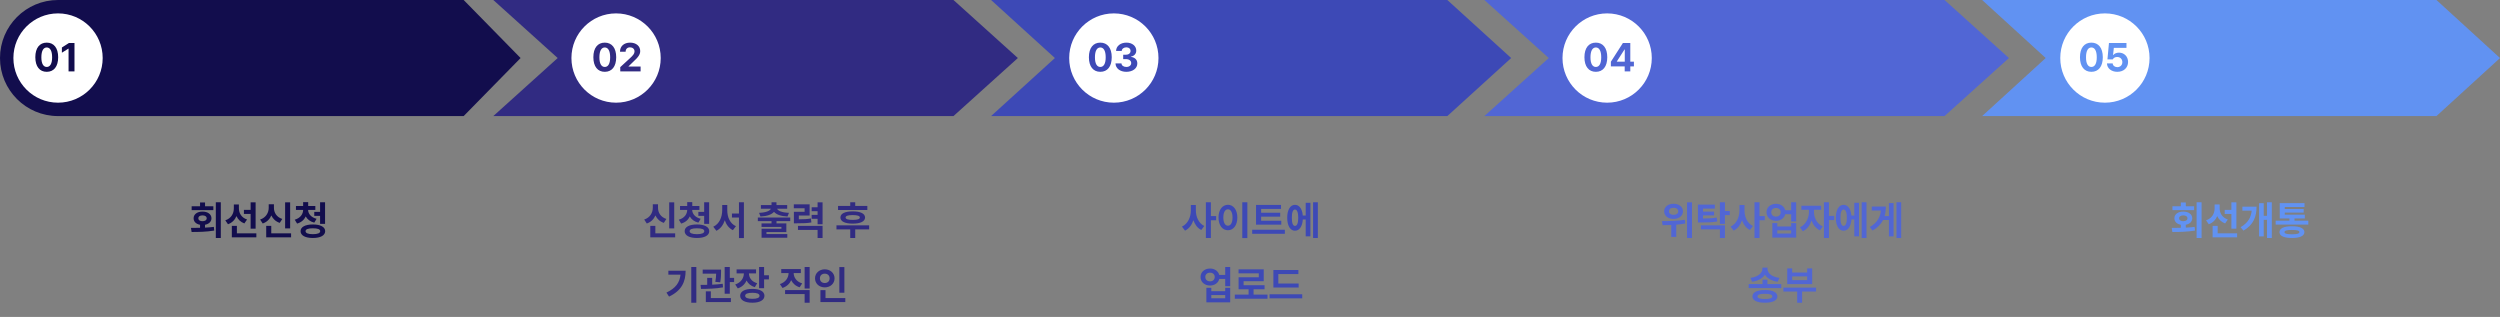 <svg width="1120" height="142" viewBox="0 0 1120 142" fill="none" xmlns="http://www.w3.org/2000/svg">
<rect x="0" y="0" width="1120" height="142" fill="#808080" stroke="none"/>
<path d="M98.922 90.621V106.617H96.689V90.621H98.922ZM85.545 102.1C86.767 102.091 88.164 102.091 89.623 102.047V100.693C87.865 100.386 86.723 99.296 86.74 97.793C86.723 96 88.357 94.787 90.713 94.787C93.086 94.787 94.738 96 94.738 97.793C94.738 99.287 93.596 100.377 91.838 100.693V101.977C93.174 101.915 94.527 101.81 95.811 101.643L95.969 103.295C92.471 103.893 88.691 103.928 85.844 103.928L85.545 102.1ZM95.582 92.397V94.154H85.861V92.397H89.623V90.691H91.856V92.397H95.582ZM90.713 96.492C89.623 96.492 88.85 96.967 88.867 97.793C88.85 98.637 89.623 99.094 90.713 99.094C91.838 99.094 92.594 98.637 92.594 97.793C92.594 96.967 91.838 96.492 90.713 96.492ZM107.025 93.363C107.025 95.438 108.133 97.494 110.682 98.338L109.469 100.096C107.772 99.472 106.604 98.294 105.936 96.809C105.241 98.478 103.993 99.797 102.139 100.465L100.926 98.707C103.598 97.828 104.758 95.631 104.758 93.346V91.606H107.025V93.363ZM114.514 90.639V102.451H112.281V95.842H109.275V94.031H112.281V90.639H114.514ZM114.848 104.543V106.336H103.861V101.203H106.129V104.543H114.848ZM129.982 90.639V102.311H127.732V90.639H129.982ZM130.404 104.543V106.336H119.26V101.186H121.527V104.543H130.404ZM122.723 93.064C122.705 95.174 123.83 97.248 126.467 98.092L125.324 99.85C123.522 99.252 122.274 98.057 121.562 96.527C120.851 98.171 119.567 99.489 117.695 100.131L116.535 98.356C119.225 97.459 120.385 95.227 120.385 93.064V91.518H122.723V93.064ZM141.268 92.291V94.049H138.033C138.051 95.692 139.264 97.362 141.83 98.022L140.793 99.744C138.974 99.287 137.69 98.276 136.961 96.967C136.267 98.461 134.983 99.63 133.094 100.166L132.039 98.426C134.605 97.696 135.783 95.868 135.801 94.049H132.584V92.291H135.801V90.551H138.068V92.291H141.268ZM145.627 90.621V100.289H143.395V96.703H140.793V94.91H143.395V90.621H145.627ZM140.16 100.553C143.57 100.57 145.662 101.643 145.68 103.559C145.662 105.492 143.57 106.617 140.16 106.617C136.768 106.617 134.658 105.492 134.658 103.559C134.658 101.643 136.768 100.57 140.16 100.553ZM140.16 102.275C138.033 102.275 136.891 102.697 136.891 103.559C136.891 104.438 138.033 104.912 140.16 104.912C142.322 104.912 143.447 104.438 143.447 103.559C143.447 102.697 142.322 102.275 140.16 102.275Z" fill="#120D4D"/>
<path d="M302.051 90.639V102.311H299.801V90.639H302.051ZM302.473 104.543V106.336H291.328V101.186H293.596V104.543H302.473ZM294.791 93.064C294.773 95.174 295.898 97.248 298.535 98.092L297.393 99.85C295.591 99.252 294.343 98.057 293.631 96.527C292.919 98.171 291.636 99.489 289.764 100.131L288.604 98.356C291.293 97.459 292.453 95.227 292.453 93.064V91.518H294.791V93.064ZM313.336 92.291V94.049H310.102C310.119 95.692 311.332 97.362 313.898 98.022L312.861 99.744C311.042 99.287 309.759 98.276 309.029 96.967C308.335 98.461 307.052 99.63 305.162 100.166L304.107 98.426C306.674 97.696 307.852 95.868 307.869 94.049H304.652V92.291H307.869V90.551H310.137V92.291H313.336ZM317.695 90.621V100.289H315.463V96.703H312.861V94.91H315.463V90.621H317.695ZM312.229 100.553C315.639 100.57 317.73 101.643 317.748 103.559C317.73 105.492 315.639 106.617 312.229 106.617C308.836 106.617 306.727 105.492 306.727 103.559C306.727 101.643 308.836 100.57 312.229 100.553ZM312.229 102.275C310.102 102.275 308.959 102.697 308.959 103.559C308.959 104.438 310.102 104.912 312.229 104.912C314.391 104.912 315.516 104.438 315.516 103.559C315.516 102.697 314.391 102.275 312.229 102.275ZM325.816 94.242C325.816 97.248 327.029 100.166 329.701 101.326L328.33 103.119C326.555 102.249 325.368 100.658 324.709 98.689C324.006 100.781 322.775 102.495 320.947 103.4L319.541 101.572C322.283 100.342 323.531 97.248 323.549 94.242V91.852H325.816V94.242ZM333.27 90.621V106.652H331.055V97.459H327.908V95.648H331.055V90.621H333.27ZM354.029 97.441V99.076H347.877V100.078H352.289V103.98H343.377V104.859H352.711V106.512H341.18V102.469H350.074V101.678H341.162V100.078H345.645V99.076H339.51V97.441H354.029ZM347.859 90.603V91.869H352.658V93.522H348.141C348.58 94.453 350.215 95.218 353.449 95.35L352.799 97.002C349.828 96.861 347.771 96.106 346.752 94.893C345.741 96.106 343.676 96.861 340.688 97.002L340.072 95.35C343.28 95.218 344.906 94.453 345.363 93.522H340.881V91.869H345.645V90.603H347.859ZM362.713 91.553V96.545H357.879V98.25C360.261 98.25 361.667 98.171 363.293 97.863L363.504 99.656C361.641 99.99 359.953 100.043 356.859 100.043H355.664V94.875H360.463V93.311H355.629V91.553H362.713ZM368.514 90.639V100.482H366.281V98.022H363.627V96.246H366.281V94.629H363.627V92.853H366.281V90.639H368.514ZM368.514 101.203V106.617H366.281V102.996H357.492V101.203H368.514ZM388.57 92.273V94.084H375.439V92.273H380.906V90.603H383.139V92.273H388.57ZM389.379 100.957V102.785H383.139V106.635H380.906V102.785H374.736V100.957H389.379ZM382.031 94.699C385.459 94.699 387.533 95.666 387.551 97.441C387.533 99.217 385.459 100.184 382.031 100.184C378.568 100.184 376.494 99.217 376.512 97.441C376.494 95.666 378.568 94.699 382.031 94.699ZM382.031 96.352C379.887 96.369 378.832 96.703 378.832 97.441C378.832 98.162 379.887 98.514 382.031 98.514C384.141 98.514 385.213 98.162 385.213 97.441C385.213 96.703 384.141 96.369 382.031 96.352ZM311.956 119.621V135.617H309.688V119.621H311.956ZM307.157 121.291C307.157 126.143 305.452 130.168 299.739 132.875L298.562 131.082C302.692 129.131 304.512 126.6 304.872 123.049H299.423V121.291H307.157ZM323.03 120.781V121.783C323.03 122.891 323.03 124.49 322.661 126.477L320.464 126.266C320.745 124.728 320.815 123.567 320.833 122.609H314.804V120.781H323.03ZM319.058 124.473V127.531C320.648 127.47 322.283 127.347 323.786 127.127L323.909 128.744C320.587 129.359 316.825 129.412 314.048 129.43L313.854 127.637C314.751 127.637 315.762 127.637 316.825 127.602V124.473H319.058ZM326.95 119.621V124.49H328.884V126.371H326.95V131.592H324.647V119.621H326.95ZM327.442 133.543V135.336H316.21V130.52H318.46V133.543H327.442ZM338.71 120.693V122.486H335.528C335.546 124.35 336.662 126.151 339.22 126.898L338.147 128.656C336.381 128.12 335.159 127.048 334.456 125.668C333.744 127.285 332.443 128.568 330.519 129.201L329.376 127.426C332.03 126.591 333.226 124.517 333.261 122.486H329.991V120.693H338.71ZM342.313 119.621V123.33H344.476V125.158H342.313V129.113H340.063V119.621H342.313ZM337.075 129.43C340.397 129.412 342.472 130.555 342.472 132.506C342.472 134.457 340.397 135.617 337.075 135.617C333.683 135.617 331.591 134.457 331.591 132.506C331.591 130.555 333.683 129.412 337.075 129.43ZM337.075 131.17C334.966 131.17 333.823 131.609 333.841 132.506C333.823 133.42 334.966 133.877 337.075 133.877C339.149 133.877 340.257 133.42 340.257 132.506C340.257 131.609 339.149 131.17 337.075 131.17ZM362.722 119.621V129.254H360.472V119.621H362.722ZM362.722 129.957V135.617H360.472V131.75H351.718V129.957H362.722ZM358.784 120.553V122.346H355.567C355.585 124.218 356.763 126.187 359.382 126.969L358.239 128.709C356.446 128.155 355.181 127.004 354.46 125.545C353.73 127.127 352.43 128.384 350.558 129.008L349.397 127.268C352.034 126.415 353.265 124.341 353.282 122.346H349.995V120.553H358.784ZM378.278 119.639V131.135H376.028V119.639H378.278ZM378.7 133.543V135.336H367.556V129.975H369.823V133.543H378.7ZM369.507 120.658C371.968 120.658 373.884 122.346 373.884 124.684C373.884 127.074 371.968 128.744 369.507 128.744C367.046 128.744 365.13 127.074 365.13 124.684C365.13 122.346 367.046 120.658 369.507 120.658ZM369.507 122.609C368.259 122.592 367.31 123.383 367.327 124.684C367.31 126.02 368.259 126.793 369.507 126.793C370.72 126.793 371.669 126.02 371.669 124.684C371.669 123.383 370.72 122.592 369.507 122.609Z" fill="#312B82"/>
<path d="M535.75 94.242C535.732 97.107 536.963 100.008 539.529 101.238L538.176 103.031C536.462 102.188 535.311 100.605 534.643 98.672C533.948 100.746 532.709 102.442 530.898 103.33L529.51 101.52C532.217 100.271 533.5 97.213 533.5 94.242V91.852H535.75V94.242ZM542.482 90.621V96.791H544.838V98.689H542.482V106.617H540.232V90.621H542.482ZM558.812 90.621V106.652H556.545V90.621H558.812ZM550.129 91.746C552.537 91.746 554.33 93.961 554.33 97.441C554.33 100.957 552.537 103.154 550.129 103.154C547.668 103.154 545.875 100.957 545.893 97.441C545.875 93.961 547.668 91.746 550.129 91.746ZM550.129 93.768C548.881 93.768 548.055 95.068 548.055 97.441C548.055 99.832 548.881 101.115 550.129 101.115C551.342 101.115 552.168 99.832 552.168 97.441C552.168 95.068 551.342 93.768 550.129 93.768ZM574.018 98.883V100.658H562.697V91.799H573.895V93.609H564.982V95.297H573.525V97.055H564.982V98.883H574.018ZM575.617 102.926V104.754H560.975V102.926H575.617ZM590.4 90.621V106.617H588.256V90.621H590.4ZM587.061 90.85V105.879H584.951V98.32H583.668C583.457 101.467 582.121 103.365 580.152 103.365C578.043 103.365 576.672 101.15 576.672 97.547C576.672 93.961 578.043 91.764 580.152 91.764C582.077 91.764 583.396 93.557 583.65 96.545H584.951V90.85H587.061ZM580.152 93.873C579.256 93.873 578.729 95.103 578.746 97.547C578.729 100.008 579.256 101.221 580.152 101.203C581.066 101.221 581.611 100.008 581.611 97.547C581.611 95.103 581.066 93.873 580.152 93.873ZM542.104 120.307C544.152 120.289 545.778 121.458 546.218 123.172H548.89V119.621H551.122V128.217H548.89V124.965H546.235C545.813 126.723 544.17 127.918 542.104 127.918C539.644 127.918 537.833 126.318 537.851 124.086C537.833 121.889 539.644 120.289 542.104 120.307ZM542.104 122.17C540.856 122.152 539.96 122.891 539.978 124.086C539.96 125.281 540.856 126.037 542.104 126.037C543.317 126.037 544.196 125.281 544.196 124.086C544.196 122.891 543.317 122.152 542.104 122.17ZM542.667 128.92V130.467H548.89V128.92H551.122V135.441H540.452V128.92H542.667ZM542.667 133.631H548.89V132.189H542.667V133.631ZM567.839 131.996V133.842H553.196V131.996H559.366V129.588H554.884V124.209H563.937V122.451H554.866V120.658H566.151V125.967H557.134V127.76H566.521V129.588H561.599V131.996H567.839ZM581.796 127.021V128.814H570.476V120.957H581.673V122.768H572.69V127.021H581.796ZM583.396 131.82V133.666H568.753V131.82H583.396Z" fill="#3D49B6"/>
<path d="M749.747 91.289C752.19 91.272 753.966 92.66 753.966 94.682C753.966 96.686 752.19 98.092 749.747 98.074C747.304 98.092 745.528 96.686 745.546 94.682C745.528 92.66 747.304 91.272 749.747 91.289ZM749.747 93.082C748.552 93.082 747.708 93.662 747.708 94.682C747.708 95.684 748.552 96.264 749.747 96.246C750.978 96.264 751.839 95.684 751.839 94.682C751.839 93.662 750.978 93.082 749.747 93.082ZM758.009 90.639V106.617H755.794V90.639H758.009ZM744.562 99.059C747.392 99.059 751.417 98.988 754.827 98.478L754.968 100.131C753.649 100.395 752.296 100.562 750.96 100.658V106.143H748.728V100.799C747.321 100.86 745.994 100.869 744.843 100.887L744.562 99.059ZM768.239 91.676V93.451H762.948V94.787H767.905V96.51H762.948V97.898C765.55 97.881 767.22 97.793 769.101 97.459L769.347 99.217C767.185 99.603 765.251 99.674 762.017 99.674H760.681V91.676H768.239ZM772.774 90.621V94.523H774.937V96.387H772.774V100.289H770.524V90.621H772.774ZM772.774 100.957V106.617H770.524V102.732H761.999V100.957H772.774ZM781.528 94.242C781.511 97.107 782.741 100.008 785.308 101.238L783.954 103.031C782.24 102.188 781.089 100.605 780.421 98.672C779.727 100.746 778.487 102.442 776.677 103.33L775.288 101.52C777.995 100.271 779.278 97.213 779.278 94.242V91.852H781.528V94.242ZM788.261 90.621V96.791H790.616V98.689H788.261V106.617H786.011V90.621H788.261ZM795.661 91.307C797.709 91.289 799.335 92.458 799.774 94.172H802.446V90.621H804.679V99.217H802.446V95.965H799.792C799.37 97.723 797.727 98.918 795.661 98.918C793.2 98.918 791.39 97.318 791.407 95.086C791.39 92.889 793.2 91.289 795.661 91.307ZM795.661 93.17C794.413 93.152 793.517 93.891 793.534 95.086C793.517 96.281 794.413 97.037 795.661 97.037C796.874 97.037 797.753 96.281 797.753 95.086C797.753 93.891 796.874 93.152 795.661 93.17ZM796.224 99.92V101.467H802.446V99.92H804.679V106.441H794.009V99.92H796.224ZM796.224 104.631H802.446V103.189H796.224V104.631ZM812.659 94.981C812.642 97.424 813.942 100.236 816.579 101.449L815.331 103.207C813.547 102.39 812.272 100.755 811.569 98.83C810.849 100.948 809.539 102.741 807.685 103.611L806.384 101.836C809.056 100.588 810.392 97.617 810.409 94.981V93.996H807.017V92.168H815.876V93.996H812.659V94.981ZM819.374 90.621V96.721H821.729V98.602H819.374V106.617H817.124V90.621H819.374ZM836.179 90.621V106.617H834.034V90.621H836.179ZM832.839 90.85V105.879H830.729V98.32H829.446C829.235 101.467 827.899 103.365 825.931 103.365C823.821 103.365 822.45 101.15 822.45 97.547C822.45 93.961 823.821 91.764 825.931 91.764C827.855 91.764 829.174 93.557 829.429 96.545H830.729V90.85H832.839ZM825.931 93.873C825.034 93.873 824.507 95.103 824.524 97.547C824.507 100.008 825.034 101.221 825.931 101.203C826.845 101.221 827.39 100.008 827.39 97.547C827.39 95.103 826.845 93.873 825.931 93.873ZM851.735 90.621V106.617H849.626V90.621H851.735ZM848.325 90.973V105.914H846.233V98.566H843.614C842.7 100.395 841.215 101.977 838.938 103.295L837.673 101.713C840.898 99.797 842.322 97.468 842.63 94.33H838.552V92.519H844.862C844.854 94.04 844.695 95.473 844.317 96.791H846.233V90.973H848.325ZM791.803 125.281V127.25H798.008V129.043H783.418V127.25H789.588V125.281H791.803ZM791.838 120.412C791.838 122.275 793.631 124.051 797.234 124.49L796.373 126.23C793.675 125.826 791.688 124.692 790.678 123.084C789.649 124.692 787.663 125.835 784.965 126.23L784.174 124.49C787.707 124.051 789.553 122.223 789.553 120.412V119.885H791.838V120.412ZM790.695 129.922C794.176 129.922 796.25 130.959 796.268 132.787C796.25 134.615 794.176 135.617 790.695 135.617C787.18 135.617 785.088 134.615 785.088 132.787C785.088 130.959 787.18 129.922 790.695 129.922ZM790.695 131.627C788.463 131.627 787.355 131.996 787.373 132.787C787.355 133.578 788.463 133.947 790.695 133.947C792.875 133.947 794 133.578 794.018 132.787C794 131.996 792.875 131.627 790.695 131.627ZM813.6 128.85V130.607H807.342V135.617H805.127V130.607H798.957V128.85H813.6ZM802.895 120.236V122.082H809.609V120.236H811.859V127.303H800.68V120.236H802.895ZM802.895 125.51H809.609V123.84H802.895V125.51Z" fill="#5166D4"/>
<path d="M986.309 90.621V106.617H984.076V90.621H986.309ZM972.932 102.1C974.153 102.091 975.551 102.091 977.01 102.047V100.693C975.252 100.386 974.109 99.296 974.127 97.793C974.109 96 975.744 94.787 978.1 94.787C980.473 94.787 982.125 96 982.125 97.793C982.125 99.287 980.982 100.377 979.225 100.693V101.977C980.561 101.915 981.914 101.81 983.197 101.643L983.355 103.295C979.857 103.893 976.078 103.928 973.23 103.928L972.932 102.1ZM982.969 92.397V94.154H973.248V92.397H977.01V90.691H979.242V92.397H982.969ZM978.1 96.492C977.01 96.492 976.236 96.967 976.254 97.793C976.236 98.637 977.01 99.094 978.1 99.094C979.225 99.094 979.98 98.637 979.98 97.793C979.98 96.967 979.225 96.492 978.1 96.492ZM994.412 93.363C994.412 95.438 995.52 97.494 998.068 98.338L996.855 100.096C995.159 99.472 993.99 98.294 993.322 96.809C992.628 98.478 991.38 99.797 989.525 100.465L988.312 98.707C990.984 97.828 992.145 95.631 992.145 93.346V91.606H994.412V93.363ZM1001.9 90.639V102.451H999.668V95.842H996.662V94.031H999.668V90.639H1001.9ZM1002.23 104.543V106.336H991.248V101.203H993.516V104.543H1002.23ZM1017.77 90.621V106.617H1015.61V98.478H1014.15V105.914H1012.06V91.043H1014.15V96.686H1015.61V90.621H1017.77ZM1010.94 92.59C1010.92 97.055 1009.58 100.711 1005.08 103.33L1003.78 101.783C1007.04 99.867 1008.44 97.52 1008.76 94.383H1004.59V92.59H1010.94ZM1034.12 98.865V100.623H1019.5V98.865H1025.68V97.881H1021.32V91.008H1032.42V92.731H1023.57V93.627H1032.05V95.244H1023.57V96.158H1032.56V97.881H1027.93V98.865H1034.12ZM1026.81 101.361C1030.34 101.344 1032.36 102.293 1032.38 103.98C1032.36 105.703 1030.34 106.617 1026.81 106.617C1023.22 106.617 1021.2 105.703 1021.2 103.98C1021.2 102.293 1023.22 101.344 1026.81 101.361ZM1026.81 103.014C1024.51 103.014 1023.43 103.312 1023.45 103.98C1023.43 104.666 1024.51 104.965 1026.81 104.965C1029.06 104.965 1030.11 104.666 1030.13 103.98C1030.11 103.312 1029.06 103.014 1026.81 103.014Z" fill="#6192F2"/>
<path fill-rule="evenodd" clip-rule="evenodd" d="M26 0C11.641 0 0 11.641 0 26C0 40.359 11.641 52 26 52H207.728V26V0H26ZM207.728 52L233.221 26L207.728 0V52Z" fill="#120D4D"/>
<circle cx="26" cy="26" r="20" fill="white"/>
<path d="M221 52H427.159L456 26L427.159 0H221L249.841 26L221 52Z" fill="#312B82"/>
<path d="M444 52H648.405L677 26L648.405 0H444L472.595 26L444 52Z" fill="#3D49B6"/>
<path d="M665 52H871.159L900 26L871.159 0H665L693.841 26L665 52Z" fill="#5166D5"/>
<path d="M888 52H1091.53L1120 26L1091.53 0H888L916.473 26L888 52Z" fill="#6192F2"/>
<circle cx="276" cy="26" r="20" fill="white"/>
<circle cx="499" cy="26" r="20" fill="white"/>
<circle cx="720" cy="26" r="20" fill="white"/>
<circle cx="943" cy="26" r="20" fill="white"/>
<path d="M20.941 32.176C17.76 32.176 15.826 29.803 15.826 25.637C15.826 21.471 17.76 19.098 20.941 19.098C24.123 19.098 26.057 21.488 26.057 25.637C26.057 29.82 24.123 32.176 20.941 32.176ZM20.941 29.996C22.418 29.996 23.367 28.572 23.35 25.637C23.35 22.736 22.418 21.26 20.941 21.26C19.465 21.26 18.533 22.736 18.533 25.637C18.516 28.572 19.465 29.996 20.941 29.996ZM33.369 19.273V32H30.715V21.787H30.645L27.727 23.615V21.277L30.873 19.273H33.369Z" fill="#120D4D"/>
<path d="M270.941 32.176C267.76 32.176 265.826 29.803 265.826 25.637C265.826 21.471 267.76 19.098 270.941 19.098C274.123 19.098 276.057 21.488 276.057 25.637C276.057 29.82 274.123 32.176 270.941 32.176ZM270.941 29.996C272.418 29.996 273.367 28.572 273.35 25.637C273.35 22.736 272.418 21.26 270.941 21.26C269.465 21.26 268.533 22.736 268.533 25.637C268.516 28.572 269.465 29.996 270.941 29.996ZM277.885 32L277.867 30.084L282.438 25.883C283.633 24.74 284.266 24.037 284.266 23.035C284.266 21.91 283.404 21.207 282.244 21.207C281.049 21.207 280.275 21.963 280.275 23.176H277.762C277.744 20.68 279.59 19.098 282.279 19.098C285.004 19.098 286.814 20.645 286.814 22.859C286.814 24.301 286.111 25.496 283.492 27.869L281.559 29.75V29.82H286.99V32H277.885Z" fill="#312B82"/>
<path d="M492.941 32.176C489.76 32.176 487.826 29.803 487.826 25.637C487.826 21.471 489.76 19.098 492.941 19.098C496.123 19.098 498.057 21.488 498.057 25.637C498.057 29.82 496.123 32.176 492.941 32.176ZM492.941 29.996C494.418 29.996 495.367 28.572 495.35 25.637C495.35 22.736 494.418 21.26 492.941 21.26C491.465 21.26 490.533 22.736 490.533 25.637C490.516 28.572 491.465 29.996 492.941 29.996ZM504.596 32.176C501.801 32.176 499.797 30.629 499.744 28.414H502.416C502.469 29.363 503.383 29.996 504.613 29.996C505.879 29.996 506.793 29.275 506.775 28.256C506.793 27.219 505.861 26.48 504.367 26.48H503.189V24.529H504.367C505.615 24.529 506.494 23.844 506.494 22.842C506.494 21.875 505.756 21.207 504.631 21.207C503.506 21.207 502.574 21.84 502.539 22.807H500.008C500.043 20.609 502.029 19.098 504.631 19.098C507.285 19.098 509.061 20.662 509.043 22.684C509.061 24.107 508.059 25.127 506.635 25.373V25.479C508.498 25.707 509.535 26.85 509.518 28.432C509.535 30.611 507.461 32.176 504.596 32.176Z" fill="#3D49B6"/>
<path d="M714.941 32.176C711.76 32.176 709.826 29.803 709.826 25.637C709.826 21.471 711.76 19.098 714.941 19.098C718.123 19.098 720.057 21.488 720.057 25.637C720.057 29.82 718.123 32.176 714.941 32.176ZM714.941 29.996C716.418 29.996 717.367 28.572 717.35 25.637C717.35 22.736 716.418 21.26 714.941 21.26C713.465 21.26 712.533 22.736 712.533 25.637C712.516 28.572 713.465 29.996 714.941 29.996ZM721.674 29.75V27.658L727.053 19.273H730.375V27.623H731.992V29.75H730.375V32H727.861V29.75H721.674ZM724.346 27.623H727.896V22.174H727.773L724.346 27.518V27.623Z" fill="#5166D4"/>
<path d="M936.941 32.176C933.76 32.176 931.826 29.803 931.826 25.637C931.826 21.471 933.76 19.098 936.941 19.098C940.123 19.098 942.057 21.488 942.057 25.637C942.057 29.82 940.123 32.176 936.941 32.176ZM936.941 29.996C938.418 29.996 939.367 28.572 939.35 25.637C939.35 22.736 938.418 21.26 936.941 21.26C935.465 21.26 934.533 22.736 934.533 25.637C934.516 28.572 935.465 29.996 936.941 29.996ZM948.561 32.176C945.906 32.176 943.973 30.611 943.92 28.414H946.486C946.539 29.416 947.453 30.084 948.561 30.084C949.879 30.084 950.811 29.152 950.811 27.834C950.811 26.48 949.861 25.549 948.525 25.531C947.576 25.531 946.908 25.883 946.521 26.604H944.131L944.816 19.273H952.656V21.436H946.996L946.645 24.652H946.75C947.225 24.02 948.174 23.58 949.299 23.58C951.637 23.58 953.377 25.32 953.377 27.764C953.377 30.33 951.426 32.176 948.561 32.176Z" fill="#6192F2"/>
</svg>
